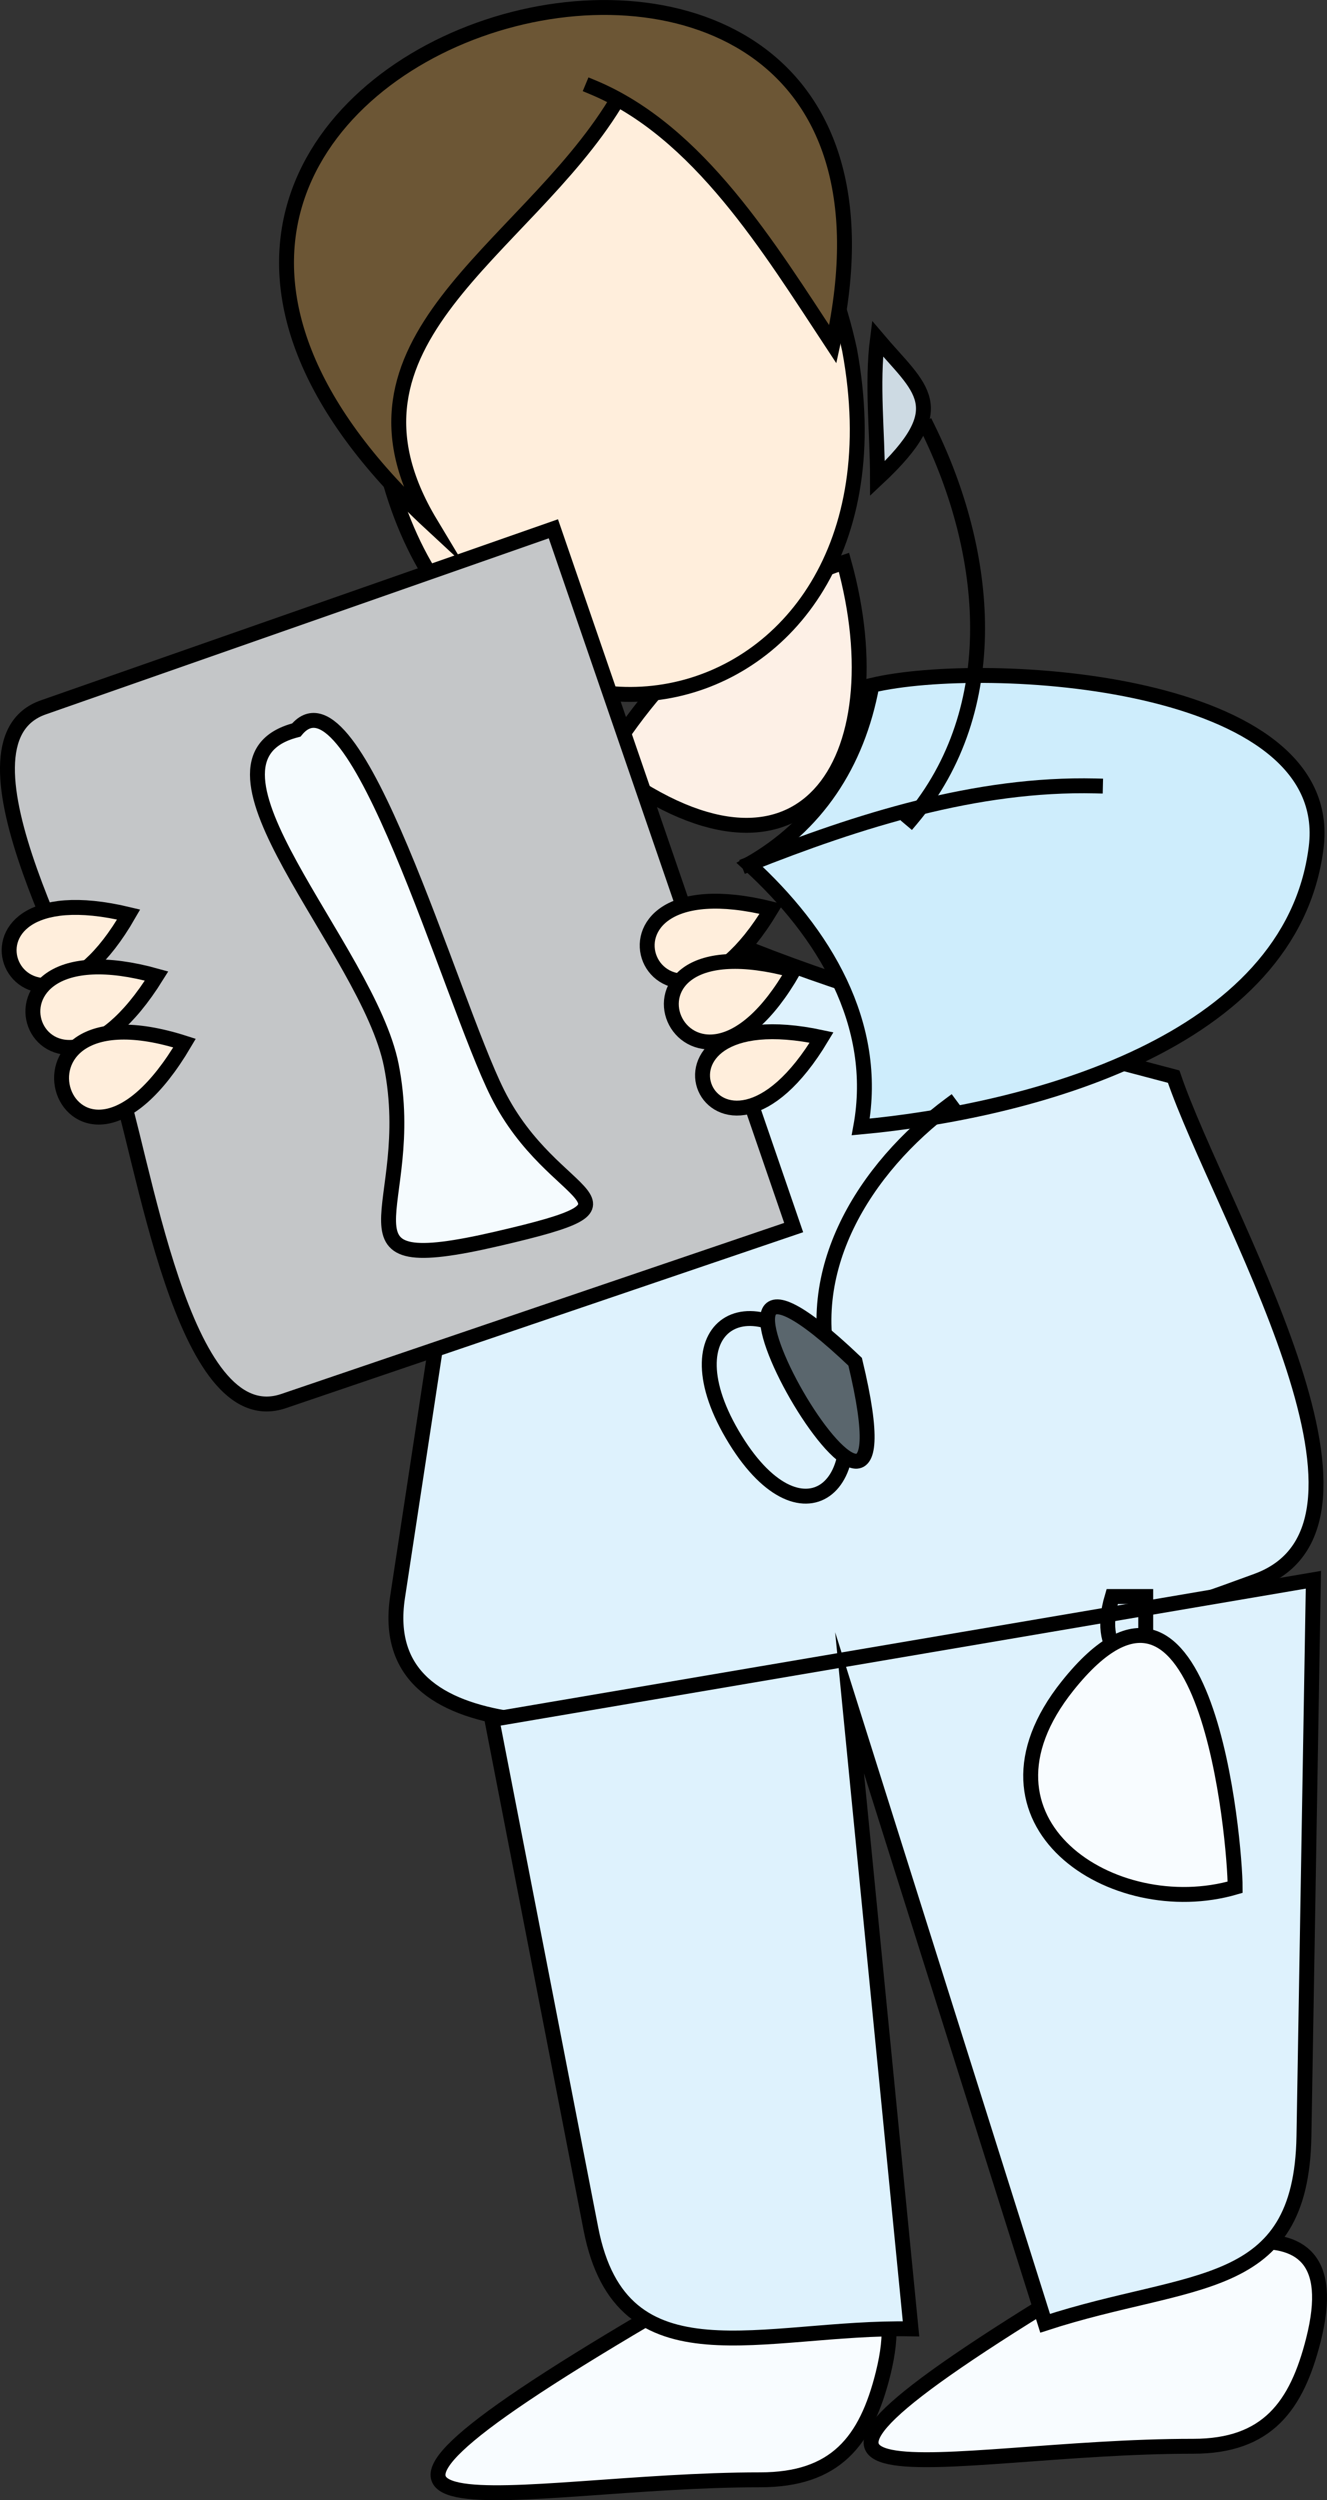 <svg xmlns="http://www.w3.org/2000/svg" xmlns:xlink="http://www.w3.org/1999/xlink" version="1.1" id="Layer_1" x="0px" y="0px" enable-background="new 0 0 822.05 841.89" xml:space="preserve" viewBox="321.35 252.7 178.1 335.42">
<rect x="321.35" y="252.7" width="178.1" height="335.42" fill="#333333" stroke="none"/>
<path fill-rule="evenodd" clip-rule="evenodd" fill="#F8FCFF" stroke="#000000" stroke-width="2" stroke-linecap="square" stroke-miterlimit="10" d="  M466.121,559.14c-54.229,32.841-18.364,21.75,15.375,21.75c9.957,0,13.884-5.41,16.125-14.25  C503.263,544.388,478.688,556.312,466.121,559.14z"/>
<path fill-rule="evenodd" clip-rule="evenodd" fill="#F8FCFF" stroke="#000000" stroke-width="2" stroke-linecap="square" stroke-miterlimit="10" d="  M408.369,563.64c-55.377,32.604-17.756,21.75,15.002,21.75c10.089,0,14.234-5.135,16.5-14.25  C445.401,548.886,421.041,560.79,408.369,563.64z"/>
<path fill-rule="evenodd" clip-rule="evenodd" fill="#FDF0E6" stroke="#000000" stroke-width="2" stroke-linecap="square" stroke-miterlimit="10" d="  M434.621,328.14c7.326,26.447-5.42,47.602-32.252,27C409.976,342.743,420.536,332.676,434.621,328.14z"/>
<path fill-rule="evenodd" clip-rule="evenodd" fill="#DEF2FD" stroke="#000000" stroke-width="2" stroke-linecap="square" stroke-miterlimit="10" d="  M478.871,397.14c6.214,18.212,31.866,60.023,11.194,67.639c-22.389,8.249-46.592,15.582-70.444,17.861  c-16.058,1.534-48.132,5.453-44.91-15.701c5.22-34.267,10.439-68.533,15.658-102.799C418.959,382.109,446.06,388.443,478.871,397.14  z"/>
<path fill-rule="evenodd" clip-rule="evenodd" fill="#FFEEDC" stroke="#000000" stroke-width="2" stroke-linecap="square" stroke-miterlimit="10" d="  M435.371,299.64c9.799,52.956-53.103,64.955-63.002,12C362.512,258.91,424.137,247.567,435.371,299.64z"/>
<path fill-rule="evenodd" clip-rule="evenodd" fill="#CEEDFC" stroke="#000000" stroke-width="2" stroke-linecap="square" stroke-miterlimit="10" d="  M438.371,344.64c-1.959,10.596-7.467,18.849-16.5,24c10.015,9.133,17.531,21.415,15,35.25c22.095-2.036,57.818-11.048,61.125-37.5  C500.823,343.773,453.629,341.021,438.371,344.64z"/>
<path fill="none" stroke="#000000" stroke-width="2" stroke-linecap="square" stroke-miterlimit="10" d="M421.871,368.64  c14.678-5.835,30.527-10.878,46.5-10.5"/>
<path fill-rule="evenodd" clip-rule="evenodd" fill="#DEF2FD" stroke="#000000" stroke-width="2" stroke-linecap="square" stroke-miterlimit="10" d="  M387.369,483.39c4.43,22.781,8.859,45.562,13.289,68.344c4.113,21.151,23.094,13.038,42.963,13.406c-2.75-28-5.5-56-8.25-84  c8.75,27.75,17.5,55.5,26.25,83.25c19.657-6.41,34.373-3.764,34.734-25.078c0.422-24.891,0.844-49.781,1.266-74.672  C460.87,470.89,424.12,477.14,387.369,483.39z"/>
<path fill-rule="evenodd" clip-rule="evenodd" fill="#C4C6C8" stroke="#000000" stroke-width="2" stroke-linecap="square" stroke-miterlimit="10" d="  M427.871,417.39c-22.822,7.759-45.644,15.519-68.465,23.277c-13.656,4.644-18.775-33.069-22.662-44.277  c-3.893-11.226-23.235-44.011-9.588-48.788c22.821-7.988,45.642-15.975,68.463-23.962C406.37,354.89,417.12,386.14,427.871,417.39z"/>
<path fill-rule="evenodd" clip-rule="evenodd" fill="#FFEEDC" stroke="#000000" stroke-width="2" stroke-linecap="square" stroke-miterlimit="10" d="  M338.619,375.39C324.569,399.824,310.943,368.753,338.619,375.39L338.619,375.39z"/>
<path fill-rule="evenodd" clip-rule="evenodd" fill="#FFEEDC" stroke="#000000" stroke-width="2" stroke-linecap="square" stroke-miterlimit="10" d="  M342.369,383.64C326.777,408.65,314.511,375.896,342.369,383.64L342.369,383.64z"/>
<path fill-rule="evenodd" clip-rule="evenodd" fill="#FFEEDC" stroke="#000000" stroke-width="2" stroke-linecap="square" stroke-miterlimit="10" d="  M346.119,392.64C330.606,418.896,318.439,383.775,346.119,392.64L346.119,392.64z"/>
<path fill-rule="evenodd" clip-rule="evenodd" fill="#FFEEDC" stroke="#000000" stroke-width="2" stroke-linecap="square" stroke-miterlimit="10" d="  M424.871,374.64C409.813,399.643,396.476,367.591,424.871,374.64L424.871,374.64z"/>
<path fill-rule="evenodd" clip-rule="evenodd" fill="#FFEEDC" stroke="#000000" stroke-width="2" stroke-linecap="square" stroke-miterlimit="10" d="  M427.871,382.89C413.556,407.938,399.494,375.173,427.871,382.89L427.871,382.89z"/>
<path fill-rule="evenodd" clip-rule="evenodd" fill="#FFEEDC" stroke="#000000" stroke-width="2" stroke-linecap="square" stroke-miterlimit="10" d="  M431.621,391.89C417.226,415.867,404.347,386.057,431.621,391.89L431.621,391.89z"/>
<path fill-rule="evenodd" clip-rule="evenodd" fill="#F5FBFE" stroke="#000000" stroke-width="2" stroke-linecap="square" stroke-miterlimit="10" d="  M361.119,350.64c-16.013,4.125,9.649,29.312,12.75,45c3.834,19.396-9.565,28.77,14.25,23.25c22.331-5.176,7.574-4.352,0-19.5  C381.796,386.744,368.984,341.133,361.119,350.64z"/>
<path fill-rule="evenodd" clip-rule="evenodd" fill="#CDDAE3" stroke="#000000" stroke-width="2" stroke-linecap="square" stroke-miterlimit="10" d="  M439.121,298.14c5.772,6.815,10.357,9.062,0,18.75C439.121,310.743,438.34,304.226,439.121,298.14z"/>
<path fill="none" stroke="#000000" stroke-width="2" stroke-linecap="square" stroke-miterlimit="10" d="M445.871,310.14  c8.215,16.678,10.352,37.574-2.25,52.5"/>
<path fill="none" stroke="#000000" stroke-width="2" stroke-linecap="square" stroke-miterlimit="10" d="M448.871,400.89  c-11.514,8.528-20.201,22.428-15.75,36.75"/>
<path fill="none" stroke="#000000" stroke-width="2" stroke-linecap="square" stroke-miterlimit="10" d="M433.121,436.89  c6.162,15.174-4.318,23.94-13.5,8.25C410.682,429.863,423.045,423.508,433.121,436.89z"/>
<path fill-rule="evenodd" clip-rule="evenodd" fill="#5A666D" stroke="#000000" stroke-width="2" stroke-linecap="square" stroke-miterlimit="10" d="  M436.121,435.39C446.086,476.762,405.253,406.021,436.121,435.39L436.121,435.39z"/>
<path fill-rule="evenodd" clip-rule="evenodd" fill="#6C5635" d="M403.869,266.64c-12.252,19.924-39.464,31.764-24.75,56.25  c-69.378-64.294,71.818-105.284,54.002-24C425.997,288.086,407.19,262.737,403.869,266.64z"/>
<path fill="none" stroke="#000000" stroke-width="2" stroke-linecap="square" stroke-miterlimit="10" d="M403.869,266.64  c-12.252,19.924-39.464,31.764-24.75,56.25c-69.378-64.294,71.818-105.284,54.002-24c-8.522-12.925-17.995-28.587-32.252-34.5"/>
<path fill="none" stroke="#000000" stroke-width="2" stroke-linecap="square" stroke-miterlimit="10" d="M475.121,478.14  c-0.561-1.703-7.078-2.587-4.5-11.25c1.5,0,3,0,4.5,0C475.121,470.64,475.121,474.39,475.121,478.14z"/>
<path fill-rule="evenodd" clip-rule="evenodd" fill="#F8FCFF" stroke="#000000" stroke-width="2" stroke-linecap="square" stroke-miterlimit="10" d="  M487.121,505.89c-16.355,4.775-37.069-8.741-22.5-27C483.39,455.37,487.121,500.151,487.121,505.89z"/>
</svg>